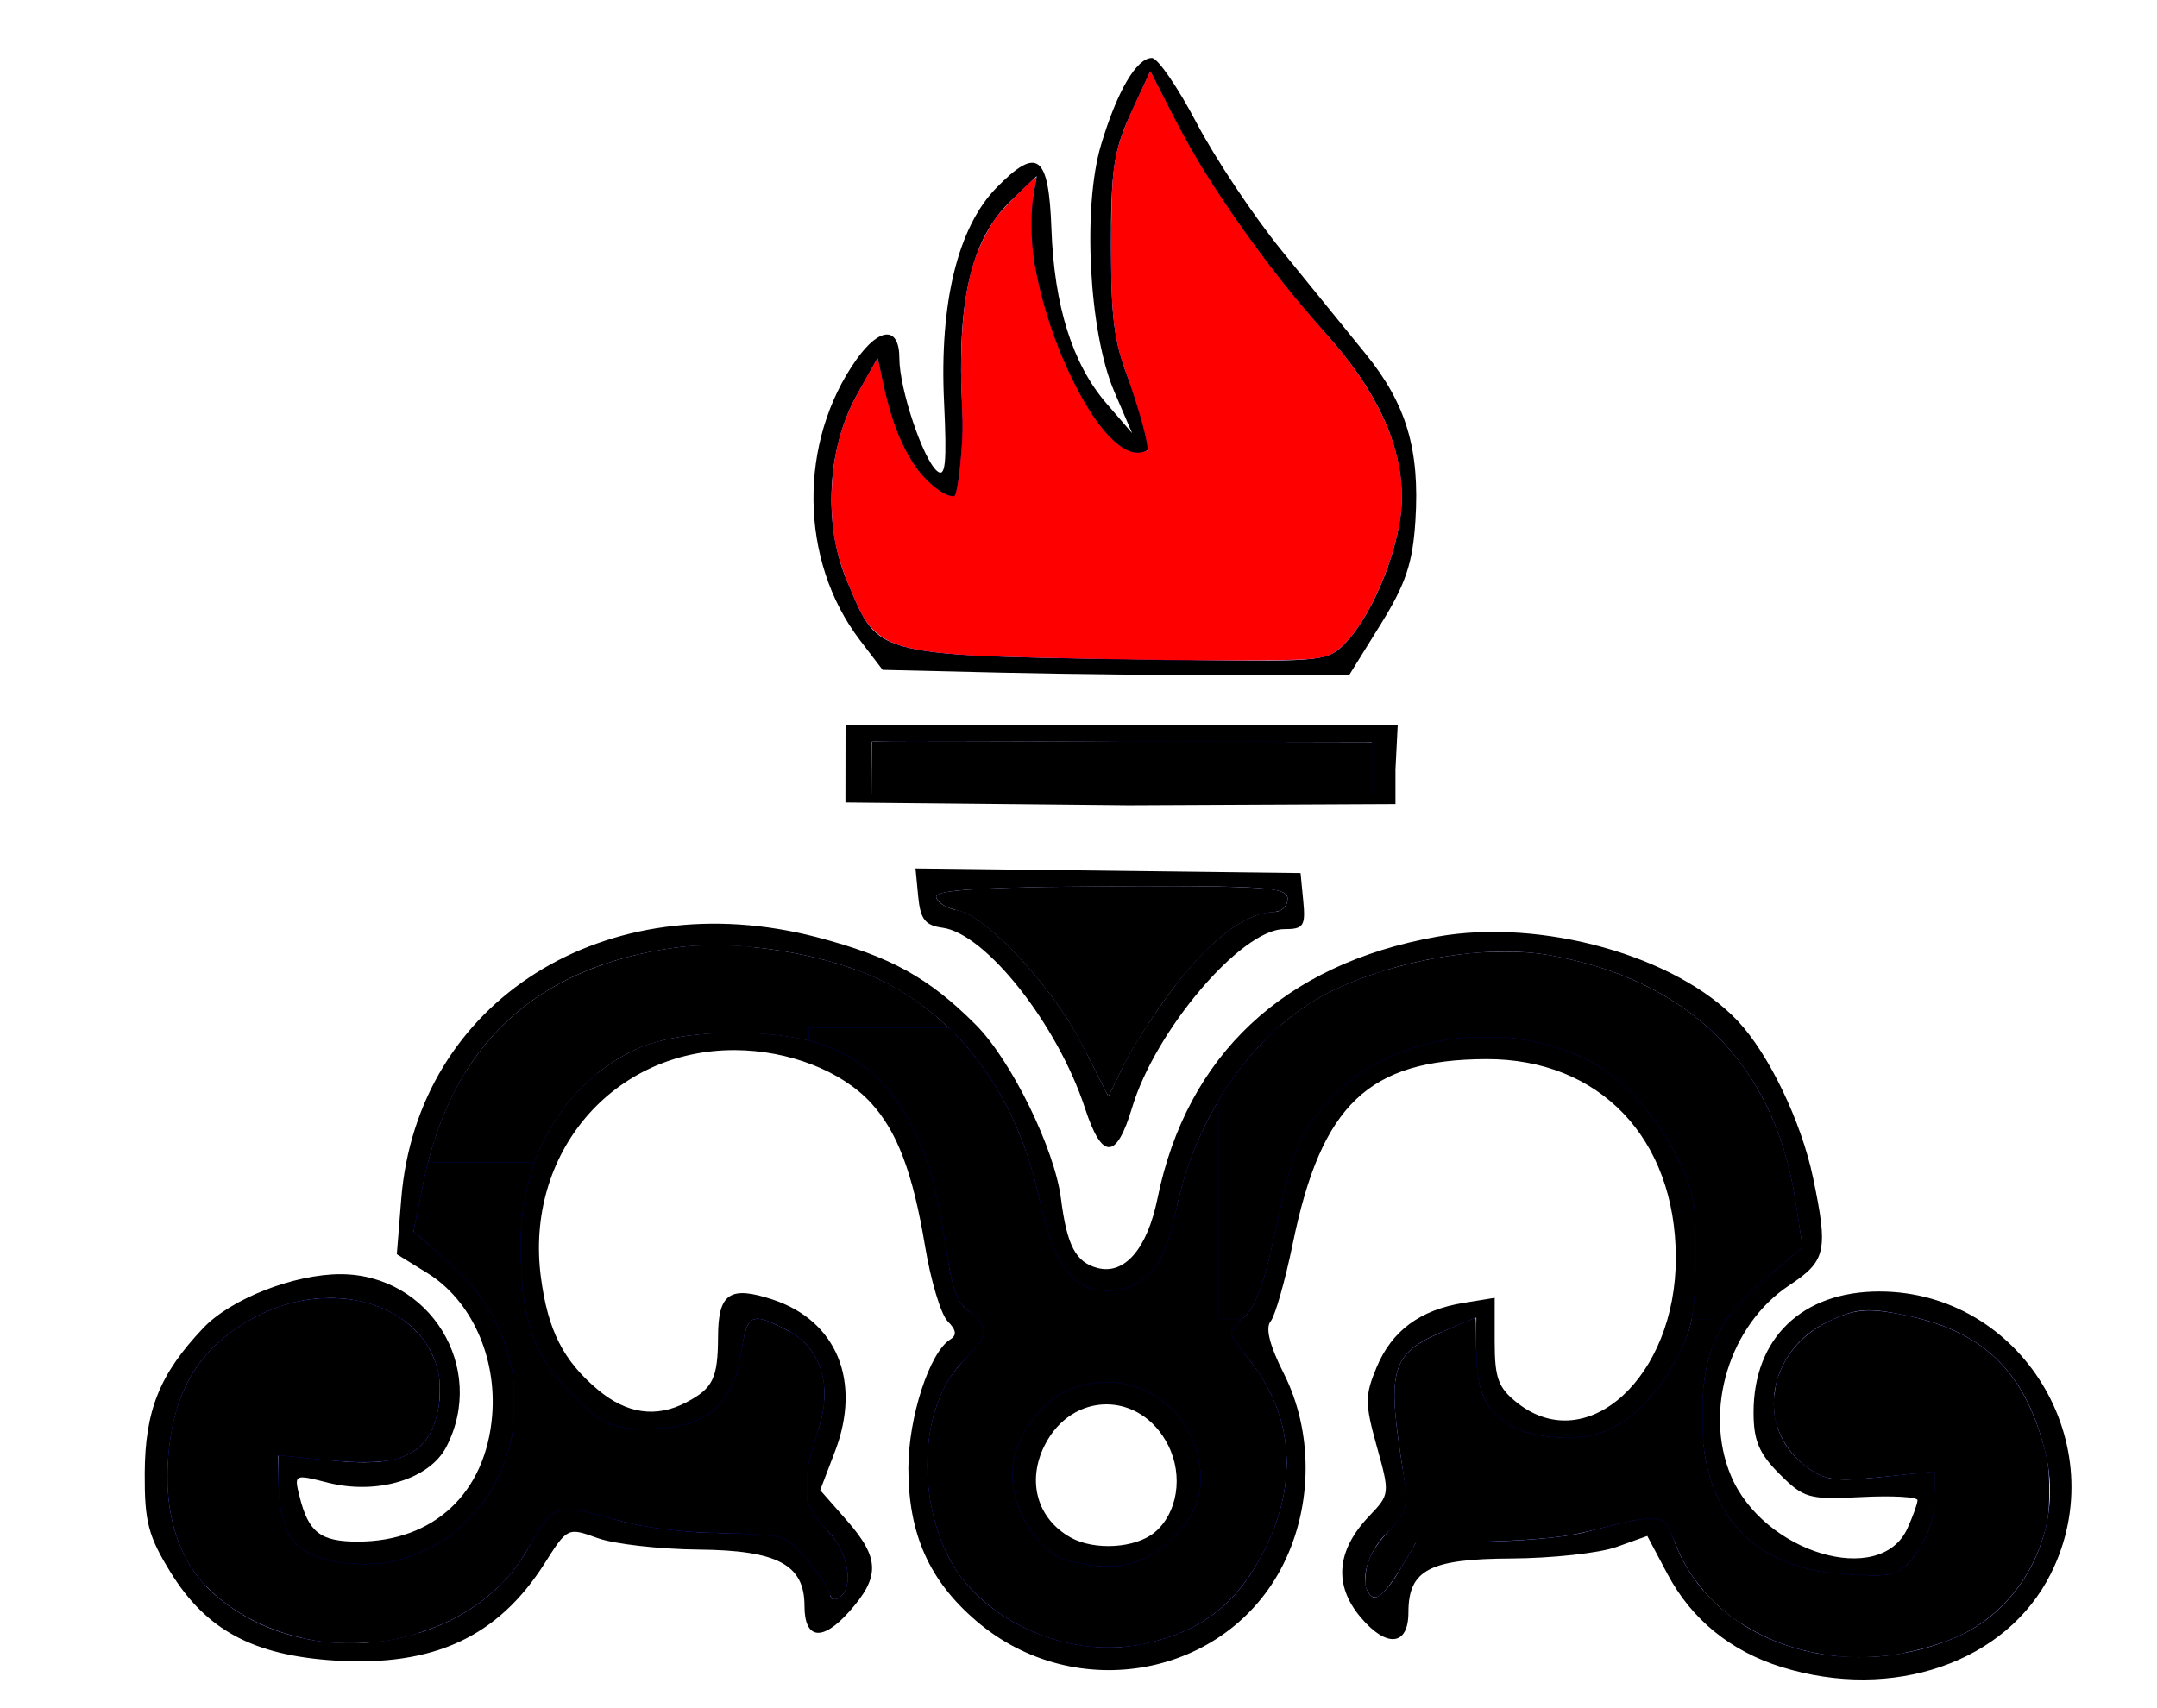 <?xml version="1.0" encoding="UTF-8" standalone="no"?>
<!-- Created with Inkscape (http://www.inkscape.org/) -->
<svg xmlns:dc="http://purl.org/dc/elements/1.1/" xmlns:cc="http://creativecommons.org/ns#" xmlns:rdf="http://www.w3.org/1999/02/22-rdf-syntax-ns#" xmlns:svg="http://www.w3.org/2000/svg" xmlns="http://www.w3.org/2000/svg" xmlns:sodipodi="http://sodipodi.sourceforge.net/DTD/sodipodi-0.dtd" xmlns:inkscape="http://www.inkscape.org/namespaces/inkscape" id="svg2" version="1.1" inkscape:version="0.48.2 r9819" width="250" height="198" sodipodi:docname="NIOC.svg">
  <defs id="defs6"/>
  <sodipodi:namedview pagecolor="#ffffff" bordercolor="#666666" borderopacity="1" objecttolerance="10" gridtolerance="10" guidetolerance="10" inkscape:pageopacity="0" inkscape:pageshadow="2" inkscape:window-width="1366" inkscape:window-height="744" id="namedview4" showgrid="true" inkscape:zoom="2.8284271" inkscape:cx="120.9896" inkscape:cy="117.24188" inkscape:window-x="0" inkscape:window-y="24" inkscape:window-maximized="1" inkscape:current-layer="svg2" inkscape:snap-bbox="true">
    <inkscape:grid type="xygrid" id="grid4244"/>
  </sodipodi:namedview>
  <path style="fill:#000000" d="m 206.459,193.243 c -5.892,-1.84 -10.413,-5.53 -13.191,-10.766 l -2.345,-4.421 -3.593,1.284 c -1.976,0.706 -7.461,1.304 -12.188,1.328 -9.483,0.048 -11.905,1.323 -11.905,6.266 0,3.879 -2.528,4.128 -5.541,0.547 -3.145,-3.737 -2.803,-7.752 0.999,-11.732 2.395,-2.508 2.405,-2.597 0.878,-8.069 -1.384,-4.96 -1.387,-5.91 -0.024,-9.172 1.772,-4.241 5.024,-6.651 10.082,-7.471 l 3.606,-0.585 0,5.058 c 0,4.273 0.409,5.38 2.635,7.131 8.094,6.366 18.376,-3.058 18.36,-16.827 -0.017,-13.847 -8.84,-23.087 -21.994,-23.035 -13.624,0.054 -19.084,5.258 -22.394,21.345 -0.895,4.351 -2.056,8.427 -2.579,9.057 -0.627,0.756 -0.113,2.8 1.511,6.008 3.408,6.731 3.396,15.257 -0.031,22.135 -6.543,13.13 -24.137,16.389 -35.584,6.591 -5.47,-4.682 -7.879,-10.094 -7.879,-17.702 0,-5.905 2.455,-13.455 4.86,-14.94 0.782,-0.483 0.693,-1.106 -0.302,-2.101 -0.777,-0.777 -1.957,-4.686 -2.621,-8.686 -1.414,-8.517 -3.226,-13.321 -6.279,-16.641 -3.402,-3.701 -9.551,-6.085 -15.756,-6.11 -14.13,-0.056 -24.398,11.979 -22.49,26.359 0.814,6.139 2.584,9.634 6.585,13 3.346,2.815 6.784,3.307 10.275,1.469 3.097,-1.63 3.652,-2.784 3.669,-7.632 0.018,-5.004 1.368,-5.917 6.327,-4.281 7.438,2.455 10.327,9.482 7.232,17.588 l -1.721,4.507 3.089,3.518 c 3.826,4.358 3.878,6.534 0.252,10.592 -3.108,3.478 -5.163,3.198 -5.163,-0.703 0,-4.77 -3.127,-6.433 -12.25,-6.517 -4.537,-0.042 -9.816,-0.642 -11.73,-1.333 -3.467,-1.252 -3.491,-1.24 -6.145,2.945 -5.405,8.522 -12.898,11.982 -24.357,11.247 -9.412,-0.604 -14.852,-3.529 -18.977,-10.204 -2.597,-4.202 -3.036,-5.883 -3.007,-11.5 0.037,-7.313 1.734,-11.517 6.801,-16.856 3.186,-3.357 10.499,-6.223 15.879,-6.223 10.367,0 17.021,10.844 12.28,20.013 -1.947,3.765 -8.026,5.603 -13.739,4.153 -3.92,-0.995 -3.927,-0.991 -3.261,1.663 1.031,4.107 2.416,5.171 6.728,5.171 8.826,0 14.835,-5.63 15.578,-14.597 0.564,-6.796 -2.428,-13.392 -7.495,-16.523 l -3.553,-2.196 0.513,-6.395 c 1.846,-22.993 23.721,-36.761 48.212,-30.344 8.49,2.224 12.96,4.693 18.4,10.162 4.111,4.132 9.12,14.372 9.854,20.147 0.692,5.44 1.71,7.368 4.241,8.03 3.127,0.818 5.751,-2.225 6.939,-8.046 3.393,-16.628 14.659,-27.191 32.377,-30.358 12.137,-2.169 27.767,2.211 34.89,9.776 3.59,3.813 7.359,11.661 8.714,18.144 1.78,8.518 1.528,9.657 -2.771,12.502 -6.904,4.569 -9.93,14.433 -6.757,22.028 3.745,8.963 17.323,13.042 20.465,6.148 0.644,-1.414 1.172,-2.887 1.174,-3.274 0.001,-0.387 -2.92,-0.552 -6.492,-0.368 -6.093,0.314 -6.68,0.149 -9.502,-2.673 -2.372,-2.372 -3.008,-3.88 -3.008,-7.135 0,-8.606 5.616,-14.017 14.554,-14.024 16.481,-0.012 27.332,17.8 19.913,32.687 -5.136,10.307 -18.313,14.878 -31.245,10.84 z m 20.387,-3.511 c 7.7,-3.339 12.208,-12.413 10.331,-20.791 -2.139,-9.546 -7.002,-14.508 -16.087,-16.414 -4.669,-0.979 -5.899,-0.886 -9.242,0.7 -6.955,3.3 -8.437,12.117 -2.784,16.563 2.327,1.831 3.479,2.016 8.923,1.433 l 6.251,-0.669 0,3.445 c 0,2.014 -0.896,4.583 -2.156,6.186 -2.015,2.561 -2.566,2.715 -8.38,2.345 -10.657,-0.679 -16.464,-7.115 -16.464,-18.25 0,-7.432 1.834,-11.492 7.226,-16 l 4.447,-3.717 -0.884,-5.637 c -2.444,-15.587 -12.314,-25.363 -28.461,-28.191 -7.213,-1.263 -17.506,0.434 -25.189,4.153 -8.821,4.27 -16.028,14.57 -18.136,25.917 -1.126,6.061 -3.67,8.909 -7.959,8.909 -3.88,0 -6.312,-3.224 -7.75,-10.27 -2.414,-11.837 -8.789,-20.881 -18.046,-25.603 -6.376,-3.253 -16.896,-4.981 -24.222,-3.979 -16.244,2.221 -25.986,11.358 -29.206,27.388 l -1.098,5.469 4.465,3.93 c 11.836,10.418 8.778,29.48 -5.458,34.03 -4.952,1.582 -11.297,0.492 -13.235,-2.275 -0.822,-1.174 -1.494,-3.846 -1.494,-5.939 l 0,-3.805 6.47,0.663 c 7.887,0.808 11.099,-0.791 12.079,-6.014 1.993,-10.625 -11.003,-16.619 -22.027,-10.158 -5.877,3.444 -8.642,8.2 -9.263,15.931 -0.533,6.637 1.386,12.255 5.385,15.764 10.875,9.545 29.998,6.563 36.499,-5.692 2.603,-4.906 3.189,-5.073 10.266,-2.926 2.7,0.819 8.172,1.489 12.161,1.489 6.871,0 7.388,0.162 9.841,3.077 1.424,1.692 2.589,3.519 2.589,4.059 0,0.54 0.45,0.704 1,0.364 1.857,-1.148 1.017,-5.58 -1.5,-7.912 -2.852,-2.643 -3.091,-5.307 -1.014,-11.27 1.843,-5.289 0.507,-9.753 -3.545,-11.848 -4.156,-2.149 -4.62,-1.903 -5.248,2.779 -0.798,5.946 -4.244,8.752 -10.749,8.752 -4.421,0 -5.36,-0.416 -8.879,-3.935 -4.458,-4.458 -6.051,-9.005 -6.059,-17.295 -0.01,-10.286 5.124,-18.986 13.494,-22.87 5.492,-2.548 17.491,-2.541 23.116,0.013 7.253,3.294 11.316,10.69 12.919,23.519 0.495,3.959 1.287,6.065 2.589,6.878 2.488,1.554 2.366,2.882 -0.514,5.587 -4.858,4.564 -5.796,14.695 -2.084,22.518 3.606,7.598 13.921,12.314 22.796,10.421 6.714,-1.432 10.798,-4.589 13.927,-10.766 4.101,-8.096 3.402,-15.983 -1.997,-22.5 -2.412,-2.912 -2.415,-2.94 -0.427,-4.5 1.387,-1.088 2.521,-4.177 3.698,-10.07 1.983,-9.93 3.121,-12.403 7.64,-16.592 7.927,-7.35 22.514,-8.047 31.535,-1.508 2.09,1.515 5.137,5.195 6.771,8.178 2.557,4.669 2.967,6.466 2.947,12.923 -0.017,5.703 -0.539,8.488 -2.176,11.624 -3.124,5.983 -7.558,9.376 -12.253,9.376 -7.957,0 -11.265,-3.004 -11.167,-10.138 l 0.053,-3.837 -3.585,1.498 c -6.458,2.698 -6.892,4.309 -4.709,17.477 0.48,2.896 0.134,3.919 -2,5.924 -2.541,2.387 -3.442,6.424 -1.678,7.515 0.496,0.307 1.831,-1.017 2.966,-2.941 l 2.064,-3.499 7.784,-0.024 c 4.281,-0.013 9.584,-0.5 11.784,-1.082 8.822,-2.335 9.16,-2.309 10.235,0.775 4.139,11.874 19.465,17.165 32.874,11.35 z M 122.658,180.568 c -2.774,-1.346 -5.421,-5.993 -5.416,-9.51 0.006,-4.341 3.335,-8.972 7.419,-10.32 7.338,-2.422 14.565,2.946 14.574,10.824 0.006,4.998 -5.46,10.173 -10.646,10.082 -2.118,-0.037 -4.786,-0.522 -5.93,-1.077 z m 11.157,-2.919 c 2.667,-2.214 3.354,-6.566 1.59,-10.087 -3.181,-6.35 -11.153,-6.35 -14.334,0 -2.085,4.161 -0.853,8.51 3.023,10.675 2.751,1.536 7.508,1.249 9.721,-0.588 z m -8.058,-49.166 c -3.178,-9.717 -11.499,-20.262 -16.519,-20.935 -2.007,-0.269 -2.562,-0.979 -2.815,-3.604 l -0.315,-3.269 22.315,0.269 22.315,0.269 0.313,3.25 c 0.279,2.892 0.035,3.25 -2.215,3.25 -4.961,0 -14.938,11.714 -17.627,20.698 -1.818,6.073 -3.482,6.095 -5.452,0.072 z m 10.622,-14.453 c 4.096,-5.309 8.185,-8.316 11.309,-8.316 0.852,0 1.55,-0.69 1.55,-1.534 0,-1.332 -2.703,-1.519 -20.558,-1.425 -15.259,0.081 -20.459,0.412 -20.172,1.284 0.213,0.646 1.315,1.312 2.45,1.48 3.255,0.482 11.13,8.954 14.465,15.561 l 3.044,6.029 1.858,-3.82 c 1.022,-2.101 3.747,-6.268 6.055,-9.26 z M 97.987,93.03 98,84 l 32,0 32,0 -0.263,5.213 0,4 -31,0.141 c 0.263,-0.001 -32.75,-0.323 -32.75,-0.323 z M 159,89 l 0,-3 -29,0 c 0,0 -29,-0.23 -29,0 l 0,6 11.813,0 c 0,0 30.187,0 30.581,0 L 159,92 z M 116.017,77.978 102.297,77.656 99.65,74.187 C 92.636,64.991 92.481,51.201 99.285,41.646 c 2.693,-3.781 4.953,-3.832 4.953,-0.112 0,3.539 2.738,11.716 4.379,13.078 0.967,0.803 1.14,-0.927 0.801,-8.02 -0.548,-11.463 1.599,-20.251 6.063,-24.817 4.748,-4.856 6.072,-3.869 6.382,4.761 0.322,8.945 2.442,15.671 6.378,20.233 l 2.97,3.443 -2.072,-4.837 c -2.922,-6.823 -3.697,-21.322 -1.527,-28.583 1.857,-6.215 4.124,-10.084 5.899,-10.069 0.675,0.006 3.001,3.389 5.169,7.518 2.168,4.129 6.585,10.762 9.815,14.739 3.23,3.977 7.634,9.397 9.786,12.044 4.712,5.795 6.291,11.088 5.767,19.326 -0.315,4.942 -1.115,7.333 -4.02,12.016 l -3.627,5.846 -13.331,0.044 c -7.332,0.024 -19.506,-0.101 -27.052,-0.278 z m 39.997,-3.528 c 3.363,-3.58 6.454,-11.596 6.454,-16.738 0,-6.244 -2.932,-12.544 -8.909,-19.145 -6.551,-7.234 -13.718,-17.377 -17.31,-24.498 l -2.927,-5.803 -2.292,4.973 c -1.938,4.204 -2.287,6.597 -2.261,15.473 0.027,9.025 0.401,11.387 2.66,16.816 2.188,5.256 2.384,6.41 1.168,6.877 -5.372,2.062 -14.75,-19.24 -12.918,-29.343 l 0.48,-2.649 -2.998,2.872 c -4.619,4.426 -6.321,11.743 -5.618,24.157 0.32,5.649 0.194,10.271 -0.281,10.271 -3.562,0 -7.296,-5.338 -8.801,-12.579 l -0.75,-3.61 -2.361,4.201 c -3.506,6.237 -3.973,15.121 -1.141,21.704 3.848,8.946 2.198,8.572 40.103,9.078 15.018,0.2 15.652,0.127 17.701,-2.055 z" inkscape:connector-curvature="0" id="path3003" sodipodi:nodetypes="sscsssssssscssssssssssssssssssssscssssssssssssssssscsssssssssssscsssssscssssscssssscssssssssscsssscsssssssssssssssssssssssssssssssssssccsssscccssccscsccsssssscsscccsssccssssssscssccccccsccccsccsccscsssssssscsssssssscsssssscssssscsssscssss"/>
  <path style="fill:#000000;fill-opacity:1;fill-rule:nonzero;stroke:none" d="m 208.942,190.922 c -5.873,-1.47 -10.679,-5.302 -13.512,-10.774 -1.15,-2.221 -2.462,-4.181 -2.915,-4.355 -0.453,-0.175 -3.516,0.245 -6.806,0.932 -3.29,0.687 -9.655,1.426 -14.145,1.641 l -8.162,0.392 -0.705,1.701 c -0.388,0.936 -1.371,2.327 -2.186,3.092 -1.209,1.136 -1.545,1.223 -1.832,0.477 -0.511,-1.331 0.704,-4.102 2.891,-6.592 1.794,-2.044 1.885,-2.383 1.505,-5.625 -0.223,-1.898 -0.574,-5.599 -0.781,-8.225 -0.372,-4.726 -0.357,-4.793 1.507,-6.534 1.036,-0.967 3.024,-2.207 4.418,-2.755 l 2.535,-0.996 0.014,3.199 c 0.02,4.765 1.735,8.033 4.875,9.29 3.733,1.494 9.089,1.323 12.107,-0.387 3.151,-1.785 6.898,-6.711 8.073,-10.612 1.209,-4.017 1.222,-14.804 0.022,-18.204 -1.135,-3.218 -5.28,-9.351 -7.691,-11.379 -8.7,-7.321 -24.328,-6.919 -33.18,0.853 -3.307,2.904 -5.078,6.423 -6.833,13.577 -2.594,10.573 -2.724,10.955 -4.401,12.948 l -1.612,1.916 2.215,3.217 c 3.554,5.163 4.284,7.476 4.041,12.809 -0.177,3.872 -0.589,5.441 -2.329,8.87 -2.587,5.097 -5.559,7.879 -10.321,9.661 -5.518,2.065 -11.597,1.792 -16.646,-0.746 -6.338,-3.186 -9.589,-7.625 -10.838,-14.797 -0.92,-5.286 -0.054,-9.778 2.667,-13.833 4.2,-6.258 4.021,-5.591 2.048,-7.65 -1.46,-1.524 -2.011,-3.06 -3.172,-8.845 -0.773,-3.851 -2.011,-8.601 -2.751,-10.557 -1.685,-4.453 -6.495,-9.851 -10.043,-11.271 -3.693,-1.478 -10.844,-2.141 -16.387,-1.519 -8.676,0.973 -14.468,5.21 -18.291,13.381 -2.424,5.181 -3.089,13.938 -1.478,19.479 1.212,4.17 4.201,8.72 7.412,11.285 2.201,1.758 2.717,1.894 6.874,1.807 7.214,-0.151 9.352,-1.787 11.075,-8.474 0.513,-1.99 1.07,-3.756 1.238,-3.924 0.578,-0.578 2.958,0.537 5.029,2.356 2.64,2.318 3.163,5.16 1.859,10.108 -1.59,6.035 -1.389,8.539 0.918,11.453 1.187,1.498 2.128,3.516 2.325,4.983 0.391,2.915 -0.598,3.307 -1.927,0.763 -0.489,-0.936 -1.735,-2.506 -2.769,-3.489 -1.798,-1.709 -2.23,-1.81 -9.801,-2.29 -4.356,-0.276 -9.535,-0.934 -11.508,-1.461 -1.973,-0.527 -4.535,-0.958 -5.692,-0.958 -1.92,0 -2.364,0.387 -5.075,4.426 -4.962,7.391 -11.323,10.661 -20.604,10.593 -6.453,-0.048 -11.116,-1.875 -15.252,-5.979 -2.502,-2.482 -3.417,-3.952 -4.257,-6.844 -1.442,-4.962 -0.916,-11.359 1.321,-16.085 3.9,-8.238 14.842,-12.342 22.651,-8.496 4.951,2.439 7.291,8.15 5.17,12.619 -1.581,3.332 -3.281,3.911 -10.98,3.739 l -6.696,-0.149 0,3.417 c 0,4.958 1.172,7.301 4.272,8.541 7.859,3.144 18.074,-1.374 21.774,-9.631 1.163,-2.595 1.466,-4.347 1.476,-8.526 0.017,-7.006 -1.79,-10.995 -7.417,-16.379 l -4.025,-3.85 1.516,-5.975 c 3.659,-14.425 11.868,-22.584 25.603,-25.446 12.844,-2.677 27.28,1.316 35.129,9.716 4.69,5.019 7.127,9.663 9.449,18.003 2.81,10.092 5.469,12.759 10.845,10.879 3.065,-1.072 4.419,-3.242 6.055,-9.706 4.65,-18.368 18.174,-28.794 37.327,-28.776 9.806,0.009 18.179,3.332 24.615,9.769 4.835,4.835 7.932,11.779 9.397,21.07 0.388,2.461 0.325,2.569 -3.348,5.764 -4.698,4.086 -6.592,7.299 -7.439,12.617 -1.14,7.16 0.518,13.898 4.369,17.748 3.052,3.052 6.764,4.467 12.692,4.836 5.032,0.314 5.149,0.289 6.953,-1.516 1.945,-1.945 3.18,-5.34 3.186,-8.758 l 0.004,-2.07 -6.445,0.439 -6.445,0.439 -2.588,-2.414 c -2.138,-1.994 -2.644,-2.915 -2.913,-5.299 -0.639,-5.666 4.715,-11.235 10.715,-11.144 12.038,0.182 20.602,9.371 19.936,21.392 -0.591,10.682 -7.977,17.046 -20.303,17.496 -2.893,0.105 -6.313,-0.072 -7.6,-0.394 l -2.6e-4,0 z m -75.303,-10.406 c 3.454,-1.837 5.684,-5.504 5.654,-9.298 -0.047,-6.116 -4.167,-10.573 -10.237,-11.077 -7.651,-0.634 -13.488,6.132 -11.57,13.413 0.932,3.536 2.854,6.182 5.25,7.225 2.834,1.234 8.338,1.101 10.902,-0.262 l 0,0 z" id="path3007" inkscape:connector-curvature="0"/>
  <path style="fill:#000000;fill-opacity:1;fill-rule:nonzero;stroke:none" d="m 125.619,120.779 c -3.209,-6.142 -10.048,-13.716 -13.821,-15.308 l -2.859,-1.206 5.688,-0.554 c 3.128,-0.305 11.201,-0.561 17.938,-0.569 15.275,-0.019 19.908,0.993 12.564,2.745 -2.876,0.686 -10.548,8.971 -14.044,15.167 -1.443,2.557 -2.685,4.649 -2.759,4.648 -0.074,-10e-4 -1.292,-2.216 -2.706,-4.922 z" id="path3029" inkscape:connector-curvature="0"/>
  <path style="fill:#000000;fill-opacity:1;fill-rule:nonzero;stroke:none" d="" id="path3031" inkscape:connector-curvature="0"/>
  <path style="fill:#ff0000;fill-opacity:1;fill-rule:nonzero;stroke:none" d="m 112.696,74.972 c -4.331,-0.325 -8.723,-1.046 -9.759,-1.603 -2.491,-1.34 -5.263,-7.374 -5.997,-13.052 -0.456,-3.532 -0.158,-5.87 1.31,-10.282 1.045,-3.141 2.034,-5.711 2.196,-5.711 0.163,0 0.946,1.957 1.74,4.348 1.533,4.615 5.544,9.652 7.686,9.652 1.036,0 1.407,-2.255 1.904,-11.594 0.716,-13.45 1.603,-17.777 4.349,-21.221 l 1.985,-2.49 0.603,5.884 c 1.081,10.55 6.964,22.677 11.561,23.831 1.205,0.303 2.433,0.309 2.727,0.014 0.295,-0.295 -0.409,-3.394 -1.565,-6.887 -1.824,-5.514 -2.077,-7.792 -1.924,-17.289 0.125,-7.723 0.604,-12.058 1.631,-14.747 l 1.454,-3.809 2.345,4.247 c 3.982,7.212 7.072,11.786 14.152,20.956 9.424,12.205 11.293,15.945 11.282,22.579 -0.01,6.283 -2.817,13.181 -6.563,16.127 -2.288,1.799 -3.23,1.893 -17.829,1.768 -8.478,-0.073 -18.958,-0.397 -23.289,-0.722 z" id="path3035" inkscape:connector-curvature="0"/>
  <path style="fill:#000000;fill-opacity:1;fill-rule:nonzero;stroke:#0000ff;stroke-width:0.004;stroke-miterlimit:4;stroke-opacity:1;stroke-dasharray:none" d="m 61.502,154.519 c -0.598,-1.499 -0.979,-2.946 -1.222,-4.643 -0.57,-3.977 -0.297,-8.711 0.739,-12.81 0.156,-0.616 0.188,-0.706 0.255,-0.706 0.09,0 0.101,-0.068 -0.14,0.851 -0.723,2.764 -0.995,5.515 -0.879,8.875 0.086,2.479 0.25,4.046 0.607,5.801 0.205,1.005 0.572,2.322 0.824,2.954 0.046,0.115 0.077,0.225 0.071,0.246 -0.007,0.021 -0.121,-0.235 -0.254,-0.567 l 0,0 z" id="path3784" inkscape:connector-curvature="0"/>
  <path style="fill:#000000;fill-opacity:1;fill-rule:nonzero;stroke:#0000ff;stroke-width:0.004;stroke-miterlimit:4;stroke-opacity:1;stroke-dasharray:none" d="m 59.376,158.686 c -0.17,-0.962 -0.537,-2.283 -0.94,-3.382 -0.958,-2.61 -2.571,-5.2 -4.493,-7.212 -0.742,-0.777 -1.204,-1.201 -3.586,-3.295 -1.266,-1.113 -2.316,-2.044 -2.334,-2.069 -0.02,-0.028 0.189,-1.159 0.516,-2.791 0.471,-2.359 0.592,-2.948 0.717,-3.489 0.018,-0.077 0.044,-0.087 0.236,-0.087 0.206,0 0.215,0.004 0.193,0.087 -0.29,1.094 -1.457,5.77 -1.448,5.804 0.007,0.026 1.021,1.014 2.255,2.196 2.981,2.856 3.856,3.758 4.898,5.042 2.337,2.882 3.493,5.468 4.017,8.981 0.106,0.712 0.084,0.867 -0.031,0.216 l 0,0 z" id="path3786" inkscape:connector-curvature="0"/>
  <path style="fill:#000000;fill-opacity:1;fill-rule:nonzero;stroke:#0000ff;stroke-width:0.004;stroke-miterlimit:4;stroke-opacity:1;stroke-dasharray:none" d="" id="path3788" inkscape:connector-curvature="0"/>
  <path style="fill:#000000;fill-opacity:1;fill-rule:nonzero;stroke:#0000ff;stroke-width:0.004;stroke-miterlimit:4;stroke-opacity:1;stroke-dasharray:none" d="m 114.078,154.295 c 0,-0.455 -0.011,-0.522 -0.12,-0.743 -0.231,-0.469 -0.648,-0.885 -1.383,-1.382 -0.939,-0.635 -1.426,-1.315 -1.88,-2.625 -0.395,-1.14 -0.631,-2.3 -0.993,-4.898 -0.855,-6.127 -2.043,-10.449 -3.868,-14.08 l -0.176,-0.349 0.125,0 c 0.117,0 0.149,0.047 0.505,0.74 0.209,0.407 0.464,0.939 0.565,1.182 0.806,1.927 1.935,6.183 3.026,11.402 0.745,3.566 1.088,4.893 1.578,6.099 0.474,1.167 0.766,1.586 2.073,2.966 0.568,0.599 0.744,0.868 0.78,1.186 0.02,0.181 -0.061,0.585 -0.174,0.862 -0.052,0.128 -0.058,0.094 -0.058,-0.359 l 0,0 z" id="path4218" inkscape:connector-curvature="0"/>
  <path style="fill:#000000;fill-opacity:1;fill-rule:nonzero;stroke:#0000ff;stroke-width:0.004;stroke-miterlimit:4;stroke-opacity:1;stroke-dasharray:none" d="m 114.084,154.159 c -0.042,-0.52 -0.204,-0.837 -0.665,-1.294 -0.197,-0.195 -0.576,-0.503 -0.842,-0.685 -0.776,-0.528 -1.137,-0.945 -1.548,-1.789 -0.567,-1.164 -0.878,-2.499 -1.347,-5.789 -0.894,-6.263 -1.991,-10.26 -3.828,-13.943 -1.137,-2.28 -2.36,-3.986 -4.023,-5.614 -1.87,-1.83 -4.086,-3.193 -6.468,-3.977 -2.508,-0.826 -6.179,-1.322 -9.866,-1.332 l -1.359,-0.004 0,-3.596 0,-3.596 7.706,0 7.706,0 0.37,0.149 c 0.96,0.388 1.525,0.637 2.264,0.999 4.884,2.392 9.204,6.229 12.39,11.005 2.157,3.234 3.872,6.973 5.035,10.982 0.327,1.125 0.615,2.291 0.965,3.898 0.6,2.753 1.154,4.462 1.961,6.046 1.197,2.349 2.69,3.624 4.669,3.985 0.482,0.088 1.68,0.098 2.232,0.019 2.296,-0.329 3.985,-1.574 5.162,-3.805 0.745,-1.413 1.166,-2.727 1.684,-5.259 0.421,-2.055 0.717,-3.191 1.273,-4.883 1.395,-4.246 3.547,-8.345 6.194,-11.8 2.563,-3.345 5.616,-6.121 8.817,-8.018 1.816,-1.076 4.065,-2.064 6.807,-2.99 l 0.969,-0.327 3.815,0 3.815,0 0,3.951 0,3.951 -0.188,0.029 c -3.937,0.615 -7.582,2.045 -10.463,4.103 -1.638,1.17 -3.803,3.278 -5.001,4.869 -0.995,1.321 -1.8,2.892 -2.467,4.817 -0.568,1.639 -1.091,3.734 -1.944,7.793 -0.625,2.974 -0.917,4.229 -1.299,5.576 -0.547,1.931 -1.097,3.283 -1.72,4.225 -0.306,0.462 -0.507,0.674 -1.129,1.184 -0.855,0.701 -1.112,1.012 -1.112,1.342 l 0,0.144 -14.268,0 -14.268,0 -0.029,-0.365 z" id="path4220" inkscape:connector-curvature="0"/>
  <path style="fill:#000000;fill-opacity:1;fill-rule:nonzero;stroke:#0000ff;stroke-width:0.006;stroke-miterlimit:4;stroke-opacity:1;stroke-dasharray:none" d="m 23.226,183.129 c -2.167,-2.69 -3.374,-5.892 -3.748,-9.936 -0.095,-1.033 -0.043,-3.839 0.095,-5.079 0.728,-6.55 3.092,-10.848 7.722,-14.042 4.544,-3.135 9.74,-4.281 14.53,-3.207 4.243,0.952 7.402,3.545 8.646,7.098 0.379,1.081 0.479,1.757 0.479,3.213 -3.75e-4,1.005 -0.027,1.459 -0.116,1.938 -0.884,4.8 -3.442,6.541 -9.383,6.387 -1.496,-0.039 -1.701,-0.056 -6.152,-0.514 -1.493,-0.154 -2.797,-0.279 -2.898,-0.279 l -0.184,0 0.033,2.422 c 0.025,1.819 0.059,2.585 0.137,3.078 0.28,1.77 0.734,3.19 1.302,4.079 0.954,1.491 3.35,2.609 6.419,2.995 0.841,0.106 3.161,0.104 3.938,-0.003 2.077,-0.286 3.588,-0.746 5.469,-1.666 1.863,-0.911 3.157,-1.841 4.692,-3.372 1.474,-1.47 2.372,-2.688 3.297,-4.471 1.042,-2.009 1.635,-3.88 2.02,-6.375 0.126,-0.817 0.183,-3.843 0.09,-4.761 -0.384,-3.782 -1.727,-7.341 -3.898,-10.328 -1.234,-1.699 -2.28,-2.762 -5.468,-5.563 -1.342,-1.179 -2.266,-2.034 -2.266,-2.098 0,-0.162 1.223,-6.208 1.44,-7.119 0.667,-2.797 1.565,-5.402 2.73,-7.913 0.48,-1.035 0.512,-1.096 1.263,-2.422 l 0.451,-0.797 7.698,0.002 7.698,0.002 -0.25,0.201 c -0.469,0.377 -1.437,1.276 -1.907,1.77 -3.404,3.58 -5.635,8.207 -6.463,13.403 -0.27,1.691 -0.36,2.936 -0.359,4.934 0.004,7.058 1.224,11.315 4.362,15.219 0.664,0.827 2.28,2.492 3.277,3.378 1.522,1.353 2.525,1.909 3.934,2.182 0.879,0.17 2.973,0.253 4.317,0.171 2.256,-0.138 3.564,-0.442 5.025,-1.17 1.936,-0.963 3.288,-2.553 4.058,-4.773 0.32,-0.923 0.438,-1.433 0.659,-2.851 0.288,-1.845 0.466,-2.618 0.723,-3.14 0.303,-0.616 0.534,-0.787 1.101,-0.819 0.608,-0.034 1.203,0.167 2.714,0.92 1.459,0.726 2.128,1.183 2.884,1.967 1.086,1.127 1.72,2.383 2.058,4.074 0.085,0.427 0.111,0.851 0.11,1.779 -0.003,1.703 -0.149,2.451 -0.984,5.062 -0.534,1.67 -0.733,2.389 -0.907,3.281 -0.491,2.511 -0.227,4.288 0.875,5.881 0.178,0.258 0.716,0.878 1.195,1.379 1.182,1.235 1.768,2.162 2.196,3.476 0.305,0.934 0.442,2.194 0.311,2.85 l -0.039,0.195 -1.195,-5e-4 -1.195,-5e-4 -0.144,-0.252 c -0.229,-0.401 -0.992,-1.472 -1.534,-2.153 -2.01,-2.527 -2.881,-3.138 -4.897,-3.438 -0.753,-0.112 -3.3,-0.213 -5.488,-0.217 -2.84,-0.005 -6.253,-0.312 -9.125,-0.82 -1.363,-0.241 -2.261,-0.457 -3.984,-0.958 -2.842,-0.827 -3.738,-1.003 -4.883,-0.959 -1.067,0.041 -1.555,0.254 -2.272,0.994 -0.491,0.506 -0.855,1.06 -1.801,2.742 -0.474,0.842 -1.03,1.784 -1.237,2.094 -0.449,0.674 -1.36,1.816 -1.979,2.484 l -0.449,0.484 -17.115,0 -17.115,0 -0.516,-0.641 0,3e-5 z" id="path4222" inkscape:connector-curvature="0"/>
  <path style="fill:#000000;fill-opacity:1;fill-rule:nonzero;stroke:#0000ff;stroke-width:0.006;stroke-miterlimit:4;stroke-opacity:1;stroke-dasharray:none" d="m 57.453,153.168 c -1.028,-2.03 -2.387,-3.89 -4.031,-5.515 -0.465,-0.459 -1.882,-1.753 -3.149,-2.875 l -2.304,-2.039 0.034,-0.282 c 0.058,-0.475 1.286,-6.414 1.518,-7.344 2.053,-8.203 5.827,-14.312 11.524,-18.654 4.703,-3.585 11.011,-5.915 18.218,-6.732 1.258,-0.143 5.593,-0.162 7.031,-0.031 4.746,0.431 8.971,1.31 12.683,2.639 4.323,1.548 8.024,3.9 11.354,7.216 2.03,2.021 3.672,4.109 5.078,6.456 l 0.385,0.643 0,13.56 0,13.56 -0.891,-0.002 -0.891,-0.002 -0.121,-0.264 c -0.152,-0.33 -0.682,-0.864 -1.254,-1.262 -1.664,-1.157 -2.231,-2.567 -2.905,-7.221 -0.98,-6.768 -2.034,-10.63 -3.941,-14.441 -2.195,-4.386 -5.534,-7.596 -9.544,-9.175 -3.042,-1.198 -7.848,-1.818 -12.657,-1.634 -4.755,0.182 -8.169,0.923 -10.859,2.357 -6.46,3.443 -10.833,9.838 -12.086,17.674 -0.429,2.68 -0.479,6.358 -0.13,9.562 0.152,1.398 0.503,3.245 0.817,4.297 0.031,0.102 -0.083,0.109 -1.772,0.109 l -1.805,0 -0.305,-0.602 z" id="path4224" inkscape:connector-curvature="0"/>
  <path style="fill:#000000;fill-opacity:1;fill-rule:nonzero;stroke:#0000ff;stroke-width:0.006;stroke-miterlimit:4;stroke-opacity:1;stroke-dasharray:none" d="m 127.375,124.973 c -1.521,-3.04 -2.51,-4.927 -3.086,-5.885 -3.292,-5.475 -8.897,-11.517 -12.195,-13.146 -0.298,-0.147 -0.817,-0.327 -1.256,-0.434 -0.934,-0.229 -1.463,-0.484 -1.919,-0.925 -0.424,-0.41 -0.514,-0.653 -0.304,-0.823 0.535,-0.433 3.166,-0.693 8.721,-0.863 3.649,-0.112 15.05,-0.205 20.219,-0.166 7.751,0.059 10.302,0.233 11.234,0.768 0.469,0.269 0.576,0.729 0.305,1.304 -0.281,0.594 -0.738,0.866 -1.57,0.934 -1.12,0.093 -1.943,0.332 -3.062,0.891 -3.645,1.821 -7.856,6.437 -12.218,13.393 -1.305,2.081 -1.631,2.685 -3.162,5.859 -0.319,0.662 -0.596,1.203 -0.616,1.203 -0.019,0 -0.51,-0.949 -1.09,-2.109 z" id="path4226" inkscape:connector-curvature="0"/>
  <path style="fill:#000000;fill-opacity:1;fill-rule:nonzero;stroke:#0000ff;stroke-width:0.006;stroke-miterlimit:4;stroke-opacity:1;stroke-dasharray:none" d="m 126.523,190.891 c -6.996,-0.697 -13.53,-4.696 -16.385,-10.028 -1.799,-3.358 -2.738,-7.541 -2.626,-11.687 0.069,-2.558 0.439,-4.558 1.243,-6.719 0.774,-2.08 1.602,-3.345 3.396,-5.187 1.517,-1.558 1.902,-2.161 1.903,-2.987 4.4e-4,-0.342 -0.033,-0.52 -0.132,-0.716 -0.186,-0.364 -0.745,-0.933 -1.343,-1.365 -1.176,-0.849 -1.738,-1.805 -2.242,-3.808 -0.212,-0.845 -0.309,-1.391 -0.66,-3.719 -0.631,-4.187 -1.137,-6.603 -1.907,-9.109 -0.187,-0.61 -0.341,-1.123 -0.341,-1.141 0,-0.017 2.653,-0.031 5.896,-0.031 l 5.896,0 0.226,0.734 c 0.362,1.18 0.634,2.237 1.079,4.203 0.703,3.104 1.137,4.471 1.937,6.101 1.146,2.334 2.565,3.644 4.435,4.093 0.71,0.17 2.038,0.186 2.848,0.033 2.871,-0.541 4.743,-2.564 5.897,-6.371 0.119,-0.393 0.388,-1.513 0.597,-2.488 0.457,-2.132 0.873,-3.709 1.365,-5.18 l 0.366,-1.094 5.923,-0.016 c 5.324,-0.014 5.92,-0.006 5.886,0.081 -0.02,0.053 -0.163,0.525 -0.318,1.048 -0.413,1.401 -0.888,3.407 -1.564,6.606 -1.087,5.144 -1.6,6.946 -2.501,8.781 -0.483,0.985 -0.841,1.463 -1.499,2.005 -1.087,0.894 -1.248,1.111 -1.206,1.619 0.037,0.445 0.28,0.823 1.555,2.42 1.584,1.983 2.379,3.21 3.145,4.85 1.116,2.389 1.636,4.617 1.707,7.313 0.093,3.528 -0.736,6.911 -2.605,10.635 -3.014,6.003 -7.082,9.225 -13.499,10.693 -1.61,0.368 -2.311,0.446 -4.191,0.467 -0.945,0.01 -1.972,-0.006 -2.281,-0.037 l 0,0 z m 3.344,-9.379 c 4.079,-0.447 8.393,-4.433 9.19,-8.493 0.381,-1.937 0.003,-4.477 -0.974,-6.551 -1.47,-3.121 -4.343,-5.399 -7.658,-6.075 -2.619,-0.534 -5.511,-0.058 -7.669,1.262 -1.757,1.074 -3.289,2.774 -4.299,4.771 -1.122,2.217 -1.441,4.364 -0.97,6.521 0.688,3.151 2.933,6.478 5.099,7.558 0.53,0.264 1.283,0.49 2.339,0.701 2.011,0.402 3.322,0.483 4.942,0.306 z" id="path4228" inkscape:connector-curvature="0"/>
  <path style="fill:#000000;fill-opacity:1;fill-rule:nonzero;stroke:#0000ff;stroke-width:0.006;stroke-miterlimit:4;stroke-opacity:1;stroke-dasharray:none" d="m 96.38,185.241 c -0.067,-0.085 -0.14,-0.27 -0.162,-0.411 -0.187,-1.171 -3.419,-5.333 -4.772,-6.146 -1.259,-0.757 -2.067,-0.861 -7.579,-0.977 -3.578,-0.075 -5.249,-0.201 -7.969,-0.601 -2.161,-0.318 -2.93,-0.491 -5.783,-1.306 -2.304,-0.658 -3.025,-0.802 -4.061,-0.807 -0.464,-0.002 -0.935,0.016 -1.047,0.041 l -0.203,0.045 2.81e-4,-7.483 2.81e-4,-7.483 0.353,0.406 c 0.555,0.639 2.557,2.613 3.178,3.134 1.538,1.29 2.55,1.744 4.319,1.933 0.888,0.095 3.616,0.096 4.494,0.002 5.013,-0.54 7.805,-3.125 8.649,-8.006 0.068,-0.395 0.197,-1.169 0.285,-1.72 0.089,-0.551 0.19,-1.106 0.226,-1.234 l 0.064,-0.233 2.617,0 2.617,0 0.479,0.32 c 1.064,0.711 2.078,1.88 2.625,3.023 0.601,1.257 0.808,2.263 0.805,3.906 -0.003,1.696 -0.119,2.292 -0.969,5 -0.932,2.966 -1.141,3.991 -1.136,5.562 0.003,0.903 0.023,1.109 0.166,1.656 0.188,0.722 0.597,1.574 1.035,2.156 0.168,0.223 0.657,0.777 1.087,1.229 0.843,0.889 1.198,1.351 1.596,2.083 0.777,1.428 1.136,3.294 0.856,4.451 -0.139,0.577 -0.269,0.83 -0.595,1.166 -0.441,0.454 -0.948,0.58 -1.175,0.291 l 0,0 z" id="path4230" inkscape:connector-curvature="0"/>
  <path style="fill:#000000;fill-opacity:1;fill-rule:nonzero;stroke:#0000ff;stroke-width:0.013;stroke-miterlimit:4;stroke-opacity:1;stroke-dasharray:none" d="m 37.721,190.369 c -6.569,-0.795 -12.474,-4.051 -15.452,-8.519 -2.466,-3.701 -3.385,-9.079 -2.552,-14.949 0.963,-6.792 4.247,-11.399 10.284,-14.428 2.875,-1.442 5.715,-2.054 8.97,-1.933 2.229,0.083 3.605,0.379 5.44,1.17 1.577,0.68 2.45,1.285 3.759,2.605 0.98,0.988 1.223,1.324 1.773,2.446 0.872,1.779 1.079,2.801 0.994,4.909 -0.171,4.246 -1.874,6.666 -5.311,7.55 -1.36,0.35 -5.886,0.286 -9.764,-0.138 -1.676,-0.183 -3.19,-0.333 -3.363,-0.333 l -0.316,0 0.076,2.594 c 0.046,1.582 0.152,2.959 0.272,3.531 0.295,1.406 0.781,2.78 1.221,3.443 0.806,1.218 2.592,2.186 4.973,2.697 1.845,0.396 4.868,0.396 6.73,2.5e-4 2.077,-0.442 4.185,-1.34 6.142,-2.617 1.302,-0.85 3.805,-3.322 4.714,-4.656 1.283,-1.882 2.299,-4.221 2.874,-6.616 0.265,-1.104 0.325,-1.715 0.378,-3.844 0.07,-2.811 -0.028,-3.813 -0.585,-5.971 -0.801,-3.104 -2.264,-5.862 -4.505,-8.495 -0.702,-0.824 -5.832,-5.572 -6.325,-5.853 -0.096,-0.055 -0.175,-0.211 -0.175,-0.346 0,-0.251 1.286,-6.547 1.511,-7.398 l 0.124,-0.469 6.196,0 c 5.852,0 6.191,0.012 6.106,0.219 -0.552,1.347 -1.212,4.318 -1.446,6.509 -0.196,1.841 -0.084,6.974 0.192,8.772 0.759,4.95 2.195,7.849 5.623,11.356 3.439,3.518 4.506,4.02 8.548,4.019 3.652,-8.8e-4 5.896,-0.6 7.77,-2.074 1.211,-0.953 2.147,-2.385 2.729,-4.175 0.145,-0.447 0.428,-1.747 0.629,-2.889 0.553,-3.148 0.901,-3.719 2.176,-3.568 0.833,0.099 3.653,1.48 4.549,2.23 2.285,1.909 3.266,4.825 2.745,8.165 -0.107,0.688 -0.451,2.066 -0.765,3.062 -1.066,3.391 -1.112,3.622 -1.119,5.688 l -0.007,1.875 0.461,0.943 c 0.315,0.645 0.831,1.357 1.632,2.256 1.343,1.505 1.82,2.274 2.273,3.661 0.404,1.238 0.44,2.742 0.084,3.525 -0.285,0.626 -0.83,1.077 -1.244,1.027 -0.321,-0.039 -0.396,-0.135 -0.661,-0.85 -0.461,-1.243 -3.294,-4.85 -4.416,-5.621 -1.243,-0.855 -2.057,-0.983 -7.202,-1.129 -6.133,-0.174 -9.608,-0.6 -13.241,-1.623 -4.317,-1.215 -5.648,-1.376 -6.834,-0.824 -0.827,0.385 -1.452,1.173 -2.77,3.495 -0.551,0.97 -1.356,2.24 -1.789,2.821 -3.301,4.433 -8.639,7.487 -14.983,8.573 -1.396,0.239 -5.726,0.347 -7.123,0.178 l -10e-7,0 z" id="path4232" inkscape:connector-curvature="0"/>
  <path style="fill:#000000;fill-opacity:1;fill-rule:nonzero;stroke:#0000ff;stroke-width:0.001;stroke-miterlimit:4;stroke-opacity:1;stroke-dasharray:none" d="m 40.163,190.489 c -0.288,-0.005 -0.501,-0.013 -0.873,-0.03 -0.155,-0.007 -0.345,-0.015 -0.423,-0.016 -0.256,-0.006 -0.782,-0.031 -0.838,-0.04 l -0.018,-0.003 0,-0.845 0,-0.845 5.24,0 5.24,0 0,0.306 0,0.306 -0.062,0.019 c -0.892,0.278 -1.941,0.542 -2.877,0.724 -0.434,0.084 -0.729,0.136 -0.925,0.163 -0.205,0.028 -0.659,0.073 -0.942,0.095 -0.044,0.003 -0.189,0.017 -0.323,0.03 -0.709,0.071 -1.306,0.11 -2.011,0.13 -0.277,0.008 -0.915,0.011 -1.187,0.006 l 0,0 z" id="path4234" inkscape:connector-curvature="0"/>
  <path style="fill:#000000;fill-opacity:1;fill-rule:nonzero;stroke:#0000ff;stroke-width:0;stroke-miterlimit:4;stroke-opacity:1;stroke-dasharray:none" d="m 128.015,190.962 c -0.255,-0.007 -0.488,-0.016 -0.773,-0.033 -0.09,-0.005 -0.204,-0.011 -0.252,-0.012 -0.13,-0.004 -0.328,-0.013 -0.41,-0.02 -0.169,-0.014 -0.58,-0.061 -0.875,-0.101 -0.15,-0.021 -0.355,-0.051 -0.374,-0.055 l -0.009,-0.002 0,-0.562 0,-0.562 3.705,0 3.705,0 0,0.455 c 0,0.25 -0.001,0.455 -0.003,0.455 -0.002,0 -0.06,0.012 -0.13,0.028 -0.849,0.185 -1.478,0.28 -2.145,0.324 -0.035,0.002 -0.093,0.007 -0.127,0.01 -0.46,0.041 -0.878,0.064 -1.354,0.076 -0.176,0.004 -0.784,0.004 -0.959,-3.8e-4 l 0,0 z" id="path4238" inkscape:connector-curvature="0"/>
  <path style="fill:#000000;fill-opacity:1;fill-rule:nonzero;stroke:#0000ff;stroke-width:0;stroke-miterlimit:4;stroke-opacity:1;stroke-dasharray:none" d="m 79.776,110.929 0,-1.246 0.042,-0.003 c 0.023,-0.001 0.146,-0.008 0.272,-0.014 0.127,-0.006 0.24,-0.013 0.252,-0.014 0.012,-0.001 0.112,-0.007 0.223,-0.014 0.547,-0.032 1.028,-0.049 1.633,-0.059 0.304,-0.005 1.132,-0.003 1.426,0.004 0.385,0.009 0.75,0.021 1.133,0.037 0.074,0.003 0.204,0.008 0.289,0.01 0.403,0.011 0.865,0.032 1.133,0.053 0.109,0.008 0.54,0.049 0.787,0.074 0.116,0.012 0.213,0.021 0.216,0.021 0.004,0 0.005,0.233 0.005,1.197 l 0,1.197 -3.705,0 -3.705,0 0,-1.246 z" id="path4240" inkscape:connector-curvature="0"/>
  <path style="fill:#000000;fill-opacity:1;fill-rule:nonzero;stroke:#0000ff;stroke-width:0.013;stroke-miterlimit:4;stroke-opacity:1;stroke-dasharray:none" d="m 212.646,191.969 c -3.569,-0.42 -6.699,-1.403 -9.523,-2.99 -1.826,-1.027 -2.957,-1.866 -4.397,-3.264 -2.182,-2.118 -3.555,-4.185 -4.655,-7.007 -0.295,-0.756 -0.669,-1.59 -0.832,-1.853 -0.717,-1.16 -2.143,-1.116 -7.343,0.226 -1.169,0.302 -2.744,0.663 -3.5,0.803 -3.07,0.568 -8.206,0.878 -14.688,0.885 l -3.562,0.004 -0.811,1.405 c -1.653,2.864 -2.875,4.516 -3.629,4.906 -0.462,0.239 -0.862,0.014 -1.227,-0.689 -0.256,-0.494 -0.284,-0.684 -0.227,-1.565 0.124,-1.933 0.853,-3.367 2.741,-5.396 2.153,-2.314 2.25,-2.776 1.543,-7.351 -0.854,-5.522 -1.064,-7.966 -0.84,-9.787 0.324,-2.634 1.356,-3.942 4.199,-5.326 1.215,-0.591 4.963,-2.2 5.126,-2.2 0.034,0 0.062,1.141 0.062,2.535 0,4.946 0.549,6.937 2.422,8.778 1.749,1.719 4.453,2.554 8.288,2.56 2.267,0.003 3.754,-0.371 5.584,-1.405 2.878,-1.626 5.558,-4.76 7.402,-8.655 1.462,-3.088 1.741,-4.902 1.74,-11.312 -6.2e-4,-3.807 -0.037,-4.753 -0.218,-5.715 -0.798,-4.23 -3.739,-9.394 -7.531,-13.224 -3.145,-3.176 -7.466,-5.135 -13.125,-5.949 -1.676,-0.241 -5.69,-0.211 -7.438,0.056 -2.89,0.441 -5.684,1.304 -8.062,2.489 -3.598,1.793 -7.157,5.118 -8.953,8.366 -1.158,2.093 -1.778,4.134 -3.179,10.465 -1.242,5.613 -1.736,7.379 -2.519,9.01 -0.493,1.027 -0.717,1.329 -1.678,2.261 -1.534,1.488 -1.55,1.382 0.65,4.187 1.402,1.788 1.723,2.27 2.543,3.82 2.643,4.995 2.799,10.749 0.452,16.671 -1.121,2.827 -3.089,5.903 -5.002,7.813 -2.299,2.297 -4.839,3.709 -8.428,4.687 -6.097,1.661 -12.509,0.579 -17.944,-3.027 -1.716,-1.139 -4.132,-3.467 -5.095,-4.91 -3.971,-5.954 -4.674,-15.072 -1.636,-21.231 0.662,-1.343 1.361,-2.29 2.799,-3.794 2.375,-2.484 2.448,-3.328 0.432,-5.011 -0.513,-0.428 -1.086,-1.003 -1.274,-1.277 -0.637,-0.931 -1.068,-2.577 -1.722,-6.577 -0.716,-4.382 -1.091,-6.198 -1.711,-8.297 -2.457,-8.312 -6.811,-13.298 -13.267,-15.196 l -0.906,-0.266 0,-0.738 0,-0.738 8.174,0 8.174,0 1.274,1.406 c 2.801,3.091 4.846,6.281 6.5,10.137 1.178,2.748 1.865,4.932 2.756,8.769 0.675,2.907 1.13,4.333 1.874,5.875 0.983,2.04 2.254,3.38 3.748,3.953 0.954,0.366 2.668,0.448 3.8,0.182 2.49,-0.586 4.318,-2.489 5.375,-5.596 0.18,-0.528 0.574,-2.052 0.877,-3.387 0.986,-4.349 1.877,-6.94 3.515,-10.215 1.907,-3.814 3.912,-6.665 6.783,-9.643 l 1.429,-1.482 25.025,0 25.025,0 1.19,1.219 c 4.333,4.438 7.191,10.12 8.536,16.969 0.408,2.076 1.183,7.249 1.097,7.323 -0.049,0.042 -1.13,0.941 -2.402,1.997 -4.195,3.485 -6,5.447 -7.237,7.868 -1.37,2.682 -1.892,5.319 -1.894,9.562 -0.001,2.895 0.204,4.707 0.765,6.75 1.717,6.254 6.079,10.092 12.865,11.319 0.722,0.131 2.564,0.305 4.093,0.387 3.14,0.169 4.018,0.084 5.083,-0.496 1.165,-0.634 2.752,-2.807 3.396,-4.652 0.521,-1.491 0.677,-2.589 0.677,-4.757 l 0,-1.989 -0.298,0 c -0.164,0 -1.556,0.137 -3.094,0.304 -7.746,0.843 -8.956,0.779 -10.988,-0.577 -1.992,-1.33 -3.359,-3.219 -4.008,-5.539 -0.288,-1.029 -0.229,-3.545 0.11,-4.725 0.927,-3.226 3.214,-5.726 6.593,-7.207 2.451,-1.075 3.915,-1.222 6.958,-0.696 9.467,1.634 14.475,5.845 17.102,14.379 0.78,2.534 0.929,3.524 0.932,6.187 0.002,2.689 -0.143,3.716 -0.817,5.784 -1.563,4.792 -4.901,8.746 -9.177,10.875 -2.061,1.026 -5.354,2.005 -8.062,2.399 -1.92,0.279 -5.091,0.345 -6.812,0.142 z m -82.706,-10.513 c 1.924,-0.184 4.168,-1.361 5.959,-3.123 2.547,-2.507 3.534,-4.988 3.195,-8.031 -0.507,-4.551 -3.386,-8.219 -7.484,-9.536 -1.454,-0.467 -2.711,-0.606 -4.34,-0.479 -3.422,0.267 -6.118,1.941 -8.126,5.046 -2.239,3.461 -2.399,6.919 -0.497,10.692 0.984,1.951 2.736,3.875 4.088,4.488 1.309,0.593 4.724,1.192 6.037,1.058 0.206,-0.021 0.732,-0.073 1.169,-0.114 z" id="path4248" inkscape:connector-curvature="0"/>
  <path style="fill:#000000;fill-opacity:1;fill-rule:nonzero;stroke:#0000ff;stroke-width:0;stroke-miterlimit:4;stroke-opacity:1;stroke-dasharray:none" d="m 201.421,187.945 c -0.542,-0.365 -1.082,-0.776 -1.691,-1.289 -0.649,-0.546 -1.294,-1.163 -1.859,-1.78 -0.149,-0.162 -0.469,-0.525 -0.482,-0.546 -0.002,-0.004 0.573,-0.005 2.87,-0.005 l 2.873,0 0,1.855 0,1.855 -0.788,-2e-4 -0.788,-2.1e-4 -0.135,-0.091 0,0 z" id="path4250" inkscape:connector-curvature="0"/>
  <path style="fill:#000000;fill-opacity:1;fill-rule:nonzero;stroke:#0000ff;stroke-width:0;stroke-miterlimit:4;stroke-opacity:1;stroke-dasharray:none" d="m 214.942,192.099 c -0.075,-0.002 -0.252,-0.007 -0.393,-0.011 -0.141,-0.004 -0.291,-0.009 -0.334,-0.01 -0.24,-0.007 -0.806,-0.034 -0.909,-0.043 l -0.026,-0.002 0,-1.109 0,-1.109 3.705,0 3.705,0 0,0.904 c 0,0.497 -6.8e-4,0.904 -0.002,0.904 -8.2e-4,0 -0.048,0.009 -0.104,0.019 -0.7,0.131 -1.175,0.204 -1.712,0.264 -1.081,0.119 -1.868,0.173 -2.803,0.194 -0.208,0.004 -0.923,0.004 -1.127,-4.4e-4 l 0,0 z" id="path4256" inkscape:connector-curvature="0"/>
  <path style="fill:#000000;fill-opacity:1;fill-rule:nonzero;stroke:#0000ff;stroke-width:0;stroke-miterlimit:4;stroke-opacity:1;stroke-dasharray:none" d="m 205.969,165.334 c -0.007,-0.013 -0.094,-0.293 -0.131,-0.422 -0.04,-0.138 -0.06,-0.223 -0.082,-0.337 -0.036,-0.189 -0.068,-0.438 -0.086,-0.67 -0.001,-0.017 -0.008,-0.086 -0.016,-0.154 -0.026,-0.237 -0.041,-0.421 -0.053,-0.661 -0.007,-0.13 -0.007,-0.69 -6e-5,-0.822 0.011,-0.211 0.023,-0.376 0.04,-0.549 0.004,-0.042 0.008,-0.079 0.008,-0.083 2e-5,-0.007 0.114,-0.007 2.328,-0.007 l 2.328,0 0,1.855 0,1.855 -2.166,0 c -2.096,0 -2.166,-2.3e-4 -2.17,-0.007 l 0,0 z" id="path4258" inkscape:connector-curvature="0"/>
  <path style="fill:#000000;fill-opacity:1;fill-rule:nonzero;stroke:#0000ff;stroke-width:0.006;stroke-miterlimit:4;stroke-opacity:1;stroke-dasharray:none" d="m 141.238,140.237 0,-12.675 0.373,-0.605 c 0.916,-1.488 1.953,-2.919 3.148,-4.347 0.743,-0.888 3.112,-3.378 3.292,-3.459 0.052,-0.023 0.49,-0.375 0.975,-0.781 2.379,-1.994 4.691,-3.337 8.025,-4.661 3.664,-1.455 7.863,-2.526 11.938,-3.043 1.929,-0.245 3.338,-0.332 5.406,-0.332 2.684,-7.5e-4 4.294,0.171 6.967,0.741 7.257,1.55 13.295,4.65 17.689,9.082 2.394,2.415 4.103,4.825 5.655,7.975 1.638,3.326 2.643,6.57 3.339,10.781 0.151,0.912 0.881,5.604 0.881,5.661 0,0.007 -0.837,0.712 -1.859,1.567 -3.701,3.092 -5.309,4.637 -6.543,6.288 l -0.362,0.484 -2.062,0 c -1.829,0 -2.057,-0.011 -2.025,-0.096 0.078,-0.203 0.284,-1.854 0.347,-2.779 0.106,-1.555 0.15,-6.232 0.076,-8.062 -0.074,-1.843 -0.185,-2.642 -0.532,-3.849 -1.182,-4.1 -3.966,-8.611 -7.391,-11.976 -3.096,-3.042 -7.154,-4.876 -12.716,-5.748 -0.828,-0.13 -1.115,-0.141 -3.526,-0.144 -2.86,-0.003 -3.444,0.037 -5.115,0.348 -5.768,1.074 -10.198,3.517 -13.814,7.618 -1.168,1.325 -1.914,2.426 -2.603,3.843 -0.999,2.054 -1.589,4.187 -3.223,11.648 -0.823,3.756 -1.419,5.74 -2.182,7.258 -0.389,0.773 -0.592,1.072 -1.055,1.547 l -0.38,0.391 -1.361,0 -1.361,0 0,-12.675 z" id="path4262" inkscape:connector-curvature="0"/>
  <path style="fill:#ff0000;fill-opacity:1;fill-rule:nonzero;stroke:#0000ff;stroke-width:0.013;stroke-miterlimit:4;stroke-opacity:1;stroke-dasharray:none" d="m 132.886,76.482 c -9.472,-0.143 -17.858,-0.349 -20.205,-0.496 -6.708,-0.419 -9.444,-1.095 -11.245,-2.78 -0.971,-0.909 -1.396,-1.566 -2.264,-3.503 -2.146,-4.79 -2.784,-7.481 -2.785,-11.741 -0.001,-4.323 0.851,-8.126 2.587,-11.537 0.662,-1.301 2.502,-4.573 2.664,-4.738 0.124,-0.126 0.107,-0.188 0.617,2.237 0.947,4.496 2.019,7.373 3.711,9.955 1.173,1.79 3.232,3.506 4.356,3.629 0.352,0.039 0.382,0.006 0.532,-0.584 0.087,-0.344 0.242,-1.3 0.343,-2.125 0.349,-2.835 0.419,-4.769 0.289,-7.938 -0.3,-7.312 0.153,-12.637 1.404,-16.5 0.539,-1.665 1.711,-4.004 2.605,-5.201 0.814,-1.09 4.541,-4.786 4.612,-4.574 0.024,0.071 -0.087,0.766 -0.245,1.545 -0.408,2.01 -0.402,5.764 0.014,8.23 0.799,4.737 2.484,9.821 4.701,14.188 1.56,3.072 2.997,5.161 4.5,6.538 1.31,1.2 2.456,1.618 3.497,1.274 l 0.468,-0.154 -0.077,-0.656 c -0.16,-1.362 -1.27,-5.122 -2.501,-8.468 -1.441,-3.92 -1.776,-7.209 -1.667,-16.368 0.105,-8.818 0.224,-9.334 3.983,-17.321 l 0.544,-1.155 2.062,4.027 c 2.4,4.685 3.942,7.323 6.561,11.221 3.369,5.015 6.964,9.736 10.376,13.625 0.694,0.791 1.74,2 2.325,2.688 6.179,7.26 8.747,14.381 7.551,20.939 -0.959,5.26 -3.693,11.221 -6.378,13.906 -1.745,1.745 -2.327,1.854 -10.185,1.903 -3.266,0.02 -9.003,-0.009 -12.75,-0.066 l 0,0 z" id="path3008" inkscape:connector-curvature="0"/>
  <path style="fill:#000000;fill-opacity:1;fill-rule:nonzero;stroke:#0000ff;stroke-width:0.006;stroke-miterlimit:4;stroke-opacity:1;stroke-dasharray:none" d="m 101.023,88.993 0.016,-3.016 1.125,-0.05 c 0.619,-0.028 5.344,-0.035 10.5,-0.016 5.156,0.019 17.693,0.052 27.859,0.074 l 18.484,0.04 0,2.992 0,2.992 -29.001,0 -29.001,0 0.016,-3.016 z" id="path3010" inkscape:connector-curvature="0"/>
</svg>

